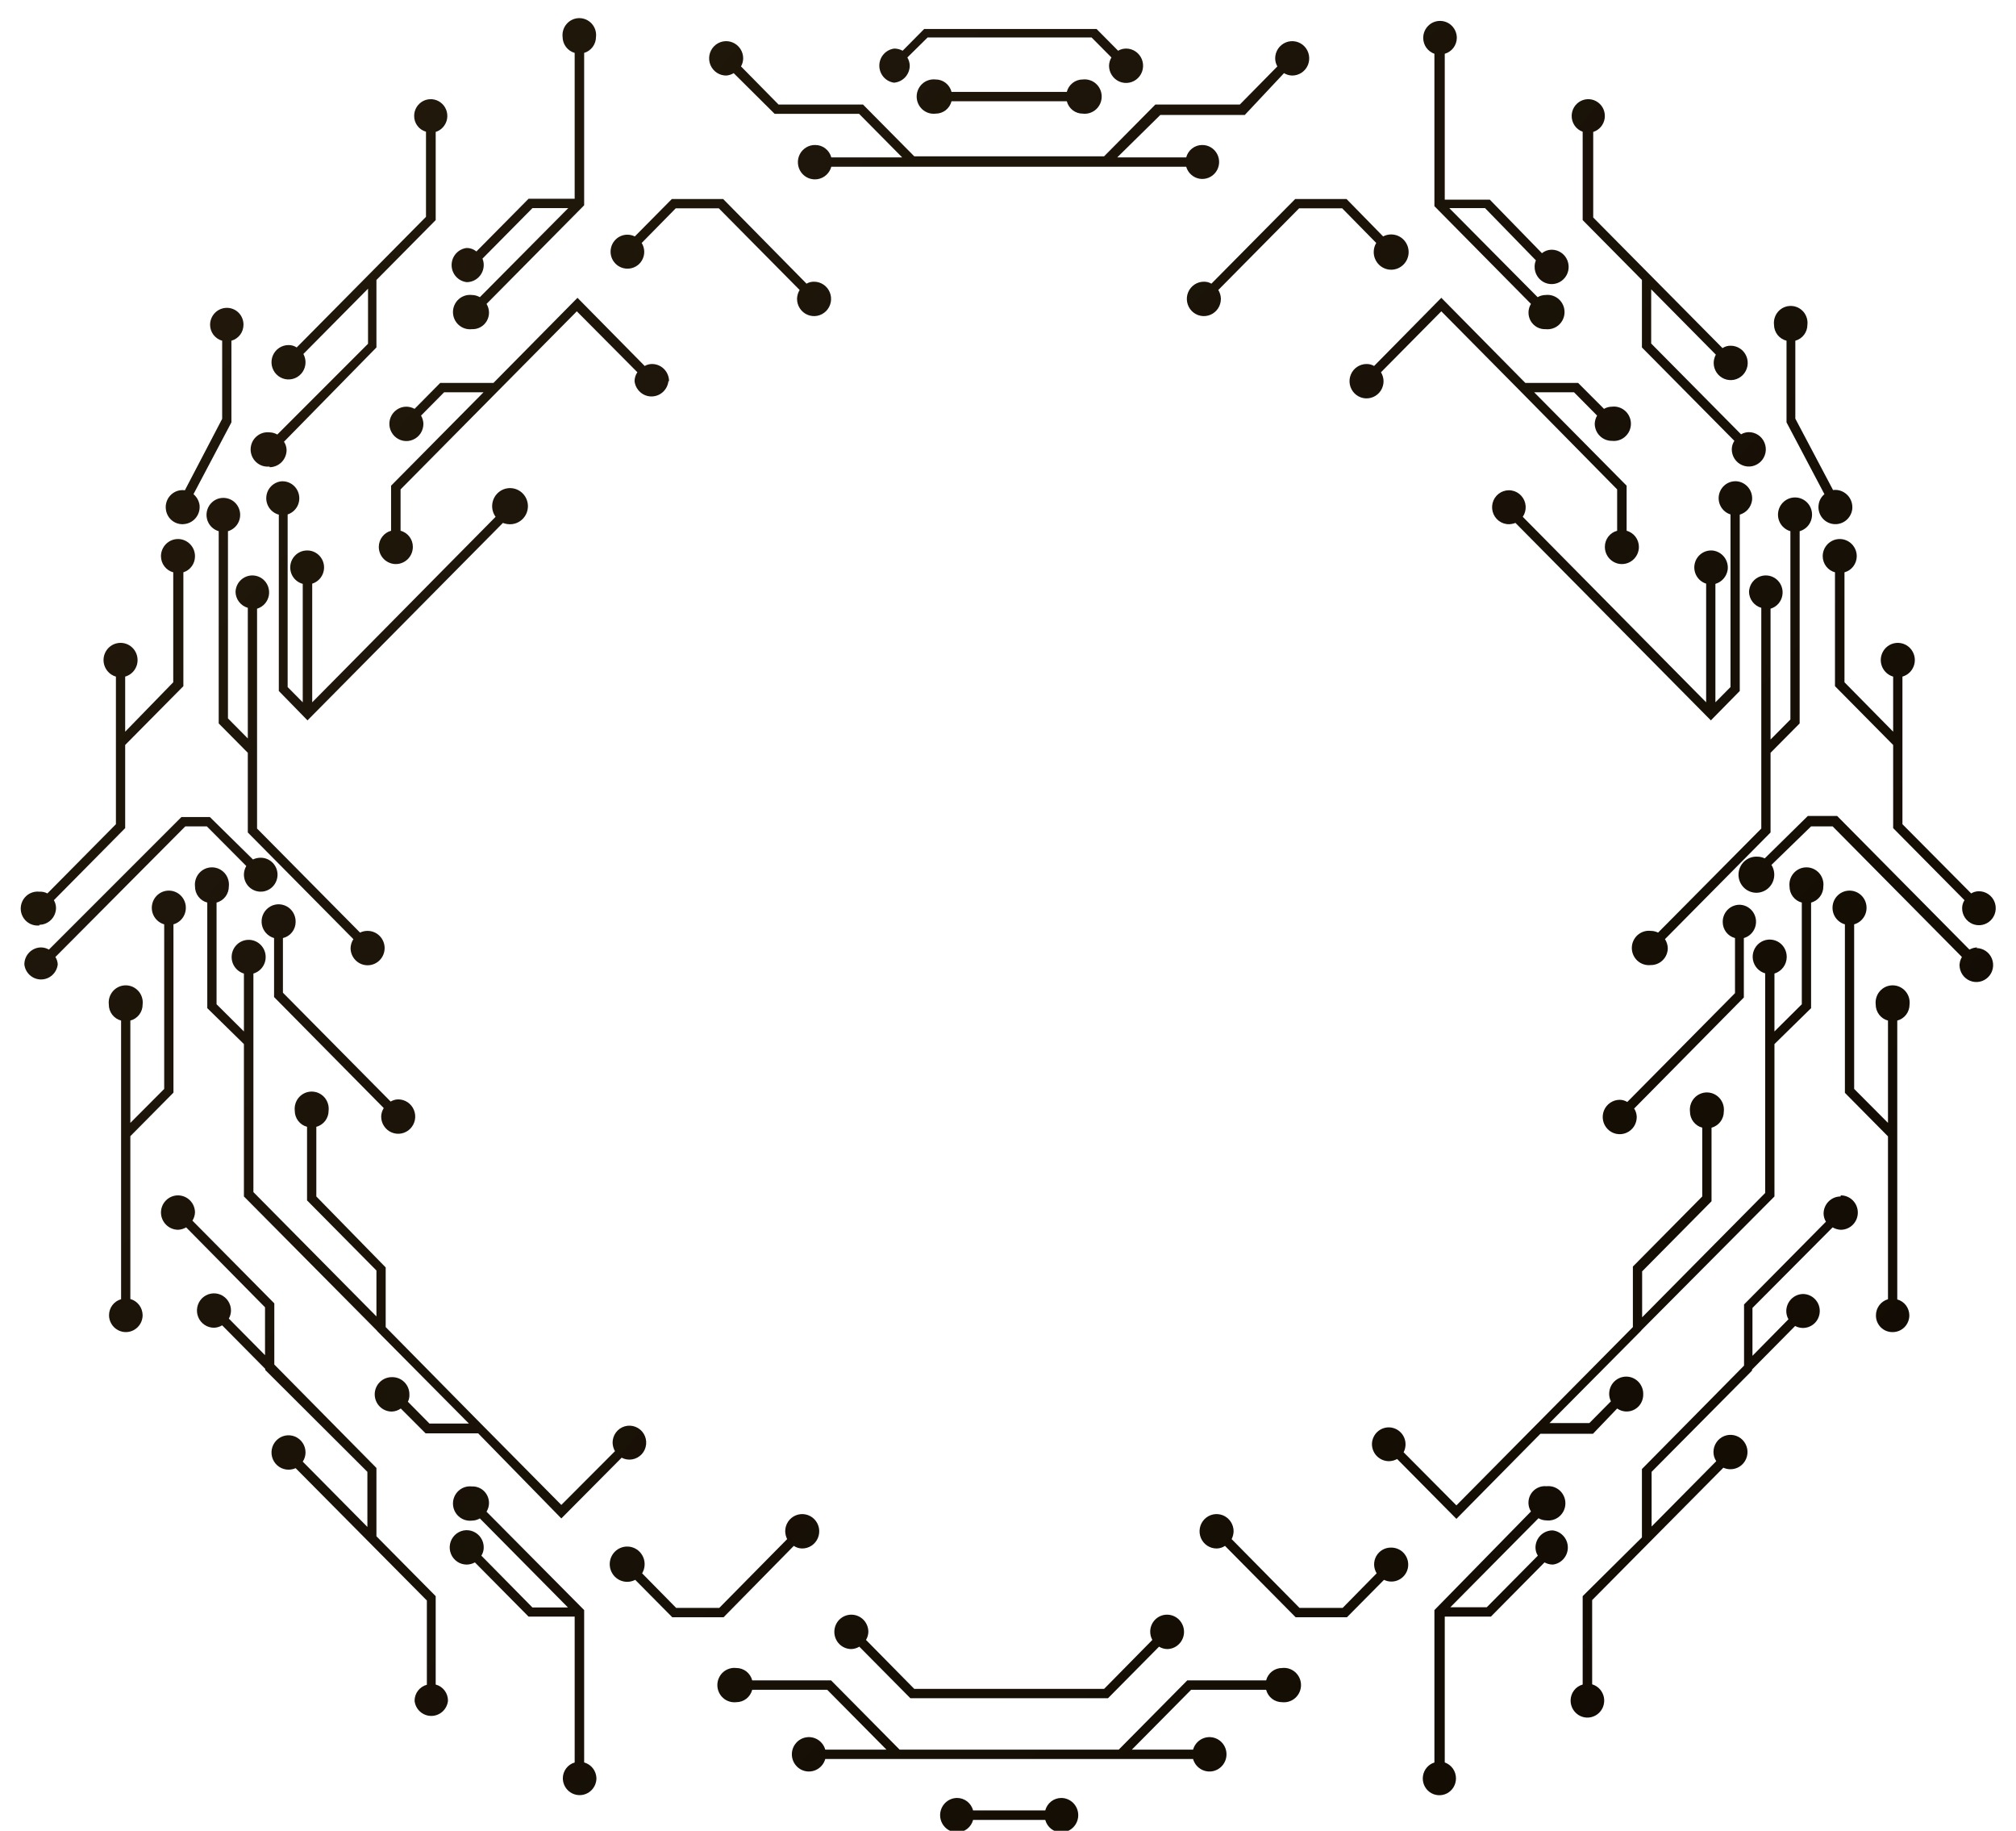 <svg width="76" height="69" viewBox="0 0 76 69" fill="none" xmlns="http://www.w3.org/2000/svg">
<g style="mix-blend-mode:screen">
<path d="M45.668 10.691C45.584 10.642 45.489 10.617 45.392 10.617C45.264 10.616 45.139 10.652 45.032 10.723C44.925 10.794 44.842 10.895 44.792 11.014C44.743 11.132 44.729 11.263 44.754 11.39C44.778 11.516 44.84 11.633 44.93 11.724C45.02 11.815 45.135 11.877 45.261 11.902C45.386 11.926 45.515 11.913 45.633 11.863C45.751 11.813 45.851 11.728 45.921 11.62C45.99 11.513 46.027 11.386 46.025 11.257C46.022 11.141 45.988 11.028 45.928 10.929L48.974 7.852H50.599L51.882 9.157C51.8 9.294 51.77 9.457 51.797 9.615C51.825 9.773 51.908 9.916 52.031 10.017C52.155 10.118 52.31 10.171 52.469 10.165C52.628 10.159 52.779 10.095 52.895 9.985C53.011 9.876 53.084 9.727 53.1 9.567C53.116 9.408 53.074 9.248 52.982 9.117C52.891 8.985 52.755 8.892 52.6 8.855C52.446 8.817 52.283 8.837 52.142 8.911L50.761 7.5H48.828L45.668 10.691Z" fill="url(#paint0_linear_807_2853)"/>
<path d="M60.769 16.615C60.859 16.625 60.95 16.616 61.036 16.588C61.122 16.561 61.201 16.515 61.268 16.454C61.336 16.393 61.39 16.319 61.427 16.236C61.464 16.152 61.483 16.062 61.483 15.971C61.483 15.88 61.464 15.789 61.427 15.706C61.39 15.623 61.336 15.548 61.268 15.487C61.201 15.427 61.122 15.381 61.036 15.353C60.95 15.325 60.859 15.316 60.769 15.327C60.663 15.328 60.56 15.356 60.468 15.409L59.493 14.432H57.503L54.335 11.224L51.801 13.793C51.717 13.744 51.621 13.719 51.525 13.719C51.397 13.717 51.273 13.754 51.166 13.824C51.059 13.894 50.976 13.995 50.926 14.113C50.876 14.231 50.862 14.362 50.886 14.488C50.91 14.614 50.971 14.731 51.06 14.822C51.149 14.914 51.264 14.976 51.388 15.002C51.513 15.027 51.642 15.015 51.76 14.966C51.878 14.918 51.979 14.835 52.05 14.728C52.12 14.621 52.158 14.495 52.158 14.367C52.156 14.248 52.122 14.132 52.061 14.03L54.335 11.733L57.357 14.785L60.964 18.445V20.003C60.831 20.038 60.713 20.117 60.629 20.227C60.545 20.337 60.5 20.472 60.501 20.611C60.501 20.782 60.568 20.947 60.689 21.069C60.809 21.19 60.972 21.259 61.142 21.259C61.313 21.259 61.476 21.19 61.596 21.069C61.717 20.947 61.784 20.782 61.784 20.611C61.783 20.472 61.738 20.338 61.654 20.228C61.571 20.118 61.453 20.039 61.321 20.003V18.305L57.836 14.785H59.339L60.208 15.663C60.154 15.755 60.124 15.86 60.119 15.967C60.119 16.052 60.136 16.137 60.169 16.217C60.201 16.296 60.249 16.368 60.31 16.428C60.37 16.488 60.442 16.536 60.521 16.568C60.599 16.6 60.684 16.616 60.769 16.615Z" fill="url(#paint1_linear_807_2853)"/>
<path d="M57.406 19.478C57.486 19.36 57.524 19.218 57.515 19.075C57.505 18.931 57.448 18.796 57.353 18.689C57.258 18.582 57.131 18.511 56.991 18.487C56.851 18.462 56.707 18.486 56.582 18.554C56.457 18.622 56.358 18.731 56.301 18.863C56.245 18.994 56.234 19.141 56.27 19.28C56.306 19.419 56.387 19.541 56.5 19.628C56.613 19.714 56.752 19.76 56.894 19.757C56.975 19.753 57.054 19.737 57.13 19.708L64.497 27.15L65.586 26.042V19.396C65.705 19.361 65.813 19.293 65.895 19.198C65.977 19.104 66.03 18.987 66.049 18.863C66.07 18.693 66.023 18.522 65.92 18.387C65.816 18.252 65.664 18.163 65.496 18.141C65.34 18.123 65.182 18.164 65.053 18.257C64.925 18.351 64.836 18.489 64.804 18.645C64.771 18.801 64.798 18.964 64.878 19.101C64.958 19.239 65.086 19.341 65.237 19.388V25.894L64.668 26.469V22.005C64.787 21.971 64.895 21.902 64.977 21.807C65.059 21.713 65.112 21.596 65.131 21.472C65.152 21.302 65.105 21.131 65.002 20.996C64.898 20.861 64.746 20.773 64.579 20.75C64.422 20.732 64.264 20.773 64.136 20.866C64.007 20.96 63.918 21.098 63.886 21.254C63.853 21.41 63.88 21.573 63.96 21.71C64.04 21.848 64.168 21.95 64.319 21.997V26.469L57.406 19.478Z" fill="url(#paint2_linear_807_2853)"/>
<path d="M67.349 12.841V15.918L68.778 18.625C68.656 18.725 68.578 18.869 68.559 19.027C68.547 19.111 68.552 19.196 68.574 19.277C68.595 19.359 68.632 19.435 68.682 19.502C68.733 19.569 68.796 19.626 68.868 19.668C68.941 19.71 69.02 19.738 69.103 19.749C69.271 19.773 69.441 19.728 69.577 19.625C69.712 19.522 69.802 19.369 69.826 19.199C69.847 19.029 69.801 18.857 69.698 18.72C69.594 18.584 69.442 18.494 69.274 18.469C69.217 18.461 69.16 18.461 69.103 18.469L67.681 15.778V12.841C67.812 12.805 67.927 12.727 68.009 12.619C68.091 12.511 68.136 12.378 68.136 12.242C68.147 12.152 68.138 12.062 68.111 11.976C68.084 11.89 68.039 11.81 67.98 11.743C67.92 11.676 67.847 11.622 67.766 11.585C67.684 11.549 67.596 11.53 67.507 11.53C67.418 11.53 67.329 11.549 67.248 11.585C67.166 11.622 67.094 11.676 67.034 11.743C66.975 11.81 66.93 11.89 66.903 11.976C66.876 12.062 66.867 12.152 66.877 12.242C66.879 12.38 66.926 12.514 67.011 12.623C67.097 12.731 67.215 12.808 67.349 12.841V12.841Z" fill="url(#paint3_linear_807_2853)"/>
<path d="M69.997 20.963C69.997 20.791 69.929 20.627 69.809 20.505C69.688 20.384 69.525 20.315 69.355 20.315C69.185 20.315 69.022 20.384 68.901 20.505C68.781 20.627 68.713 20.791 68.713 20.963C68.714 21.102 68.76 21.236 68.843 21.346C68.927 21.456 69.044 21.535 69.176 21.57V25.861L71.369 28.077V31.211L74.058 33.927C73.999 34.017 73.969 34.123 73.969 34.23C73.969 34.357 74.006 34.481 74.076 34.586C74.145 34.691 74.244 34.773 74.36 34.822C74.476 34.87 74.603 34.883 74.726 34.858C74.849 34.833 74.962 34.772 75.05 34.683C75.139 34.593 75.199 34.479 75.224 34.355C75.248 34.231 75.236 34.102 75.188 33.985C75.14 33.868 75.059 33.769 74.954 33.698C74.85 33.628 74.728 33.59 74.602 33.59C74.499 33.59 74.398 33.618 74.31 33.672L71.719 31.063V25.5C71.868 25.458 71.997 25.362 72.081 25.231C72.166 25.1 72.201 24.943 72.18 24.788C72.158 24.633 72.082 24.491 71.966 24.388C71.849 24.285 71.699 24.229 71.544 24.229C71.389 24.229 71.239 24.285 71.123 24.388C71.006 24.491 70.93 24.633 70.908 24.788C70.887 24.943 70.922 25.1 71.007 25.231C71.092 25.362 71.22 25.458 71.369 25.5V27.576L69.534 25.714V21.57C69.666 21.535 69.783 21.456 69.867 21.346C69.95 21.236 69.996 21.102 69.997 20.963V20.963Z" fill="url(#paint4_linear_807_2853)"/>
<path d="M65.935 22.301C65.937 22.439 65.983 22.573 66.067 22.682C66.15 22.791 66.266 22.871 66.398 22.908V31.227L62.507 35.149C62.421 35.106 62.327 35.084 62.231 35.084C62.141 35.073 62.05 35.082 61.964 35.11C61.878 35.138 61.799 35.184 61.731 35.244C61.664 35.305 61.61 35.38 61.573 35.463C61.536 35.546 61.517 35.636 61.517 35.728C61.517 35.819 61.536 35.909 61.573 35.992C61.61 36.076 61.664 36.15 61.731 36.211C61.799 36.272 61.878 36.318 61.964 36.345C62.05 36.373 62.141 36.382 62.231 36.372C62.315 36.373 62.398 36.357 62.476 36.325C62.554 36.294 62.624 36.247 62.684 36.187C62.744 36.128 62.791 36.057 62.824 35.979C62.856 35.9 62.873 35.816 62.873 35.732C62.868 35.612 62.832 35.496 62.767 35.395L66.747 31.375V28.372L67.844 27.265V20.02C67.993 19.977 68.122 19.882 68.207 19.751C68.291 19.62 68.326 19.462 68.305 19.307C68.284 19.152 68.208 19.01 68.091 18.907C67.974 18.805 67.824 18.748 67.669 18.748C67.514 18.748 67.365 18.805 67.248 18.907C67.131 19.01 67.055 19.152 67.034 19.307C67.012 19.462 67.047 19.62 67.132 19.751C67.217 19.882 67.346 19.977 67.495 20.02V27.117L66.747 27.872V22.941C66.861 22.907 66.962 22.842 67.041 22.754C67.119 22.665 67.172 22.556 67.192 22.439C67.213 22.321 67.201 22.201 67.157 22.09C67.114 21.979 67.04 21.883 66.945 21.812C66.851 21.741 66.738 21.699 66.621 21.689C66.503 21.679 66.385 21.703 66.28 21.757C66.175 21.811 66.088 21.894 66.026 21.995C65.966 22.097 65.934 22.215 65.935 22.334V22.301Z" fill="url(#paint5_linear_807_2853)"/>
<path d="M74.546 35.707C74.44 35.709 74.337 35.737 74.245 35.789L69.257 30.752H68.153L66.528 32.351C66.439 32.309 66.342 32.286 66.244 32.286C66.093 32.279 65.944 32.323 65.821 32.412C65.698 32.501 65.608 32.629 65.566 32.775C65.523 32.922 65.531 33.078 65.587 33.22C65.644 33.362 65.746 33.48 65.876 33.556C66.007 33.632 66.16 33.662 66.309 33.64C66.459 33.618 66.597 33.546 66.701 33.436C66.805 33.325 66.87 33.182 66.884 33.03C66.898 32.878 66.862 32.726 66.78 32.598L68.275 31.145H69.087L73.961 36.068C73.906 36.16 73.875 36.264 73.871 36.372C73.871 36.498 73.909 36.622 73.978 36.727C74.048 36.833 74.147 36.914 74.263 36.963C74.378 37.011 74.506 37.024 74.629 36.999C74.751 36.975 74.864 36.914 74.953 36.824C75.042 36.735 75.102 36.621 75.126 36.497C75.151 36.372 75.138 36.244 75.09 36.127C75.042 36.01 74.961 35.91 74.857 35.84C74.753 35.769 74.63 35.732 74.505 35.732L74.546 35.707Z" fill="url(#paint6_linear_807_2853)"/>
<path d="M52.443 58.327C52.33 58.325 52.218 58.353 52.12 58.409C52.021 58.466 51.94 58.548 51.884 58.647C51.828 58.746 51.8 58.859 51.802 58.973C51.805 59.088 51.838 59.199 51.898 59.296L50.615 60.6H48.99L46.431 58.007C46.477 57.915 46.502 57.815 46.505 57.712C46.505 57.584 46.467 57.458 46.396 57.351C46.325 57.244 46.224 57.161 46.107 57.112C45.989 57.064 45.859 57.051 45.735 57.077C45.61 57.103 45.496 57.165 45.406 57.257C45.317 57.348 45.256 57.465 45.233 57.591C45.209 57.717 45.223 57.848 45.272 57.966C45.322 58.084 45.406 58.185 45.512 58.255C45.619 58.325 45.744 58.362 45.871 58.36C45.981 58.358 46.088 58.324 46.18 58.262L48.844 60.953H50.777L52.175 59.542C52.26 59.584 52.354 59.607 52.449 59.607C52.544 59.608 52.638 59.587 52.724 59.546C52.81 59.505 52.886 59.445 52.946 59.37C53.006 59.296 53.049 59.208 53.071 59.115C53.093 59.021 53.093 58.924 53.073 58.83C53.052 58.736 53.011 58.648 52.952 58.572C52.894 58.497 52.819 58.435 52.733 58.393C52.648 58.351 52.554 58.328 52.459 58.327H52.443Z" fill="url(#paint7_linear_807_2853)"/>
<path d="M58.527 57.679C58.443 57.679 58.359 57.696 58.281 57.729C58.203 57.761 58.133 57.809 58.073 57.869C58.013 57.929 57.966 58.001 57.934 58.079C57.902 58.158 57.885 58.242 57.885 58.328C57.886 58.435 57.917 58.54 57.974 58.631L56.049 60.575H54.676L57.999 57.22C58.09 57.273 58.194 57.301 58.299 57.302C58.389 57.312 58.48 57.303 58.566 57.275C58.652 57.248 58.732 57.202 58.799 57.141C58.866 57.08 58.92 57.006 58.957 56.923C58.994 56.839 59.013 56.749 59.013 56.658C59.013 56.567 58.994 56.476 58.957 56.393C58.92 56.31 58.866 56.235 58.799 56.174C58.732 56.114 58.652 56.068 58.566 56.04C58.48 56.013 58.389 56.004 58.299 56.014C58.184 56.002 58.069 56.023 57.965 56.075C57.861 56.126 57.774 56.206 57.713 56.305C57.652 56.404 57.62 56.519 57.62 56.636C57.62 56.752 57.653 56.867 57.715 56.965L54.075 60.682V66.425C53.965 66.46 53.866 66.526 53.79 66.614C53.714 66.702 53.664 66.81 53.645 66.925C53.626 67.041 53.639 67.159 53.683 67.268C53.727 67.376 53.8 67.47 53.893 67.539C53.987 67.608 54.098 67.649 54.213 67.658C54.328 67.667 54.444 67.644 54.547 67.591C54.65 67.537 54.737 67.456 54.797 67.356C54.857 67.256 54.888 67.141 54.888 67.024C54.888 66.892 54.847 66.764 54.772 66.656C54.696 66.549 54.589 66.468 54.465 66.425V60.928H56.204L58.226 58.885C58.321 58.937 58.427 58.965 58.535 58.967C58.692 58.95 58.836 58.874 58.941 58.755C59.047 58.636 59.105 58.483 59.105 58.323C59.105 58.164 59.047 58.01 58.941 57.892C58.836 57.773 58.692 57.697 58.535 57.679H58.527Z" fill="url(#paint8_linear_807_2853)"/>
<path d="M71.524 42.673V38.464C71.657 38.429 71.775 38.351 71.859 38.241C71.942 38.131 71.987 37.996 71.987 37.857C71.997 37.766 71.988 37.674 71.961 37.587C71.933 37.5 71.888 37.42 71.828 37.352C71.767 37.284 71.694 37.23 71.611 37.192C71.529 37.155 71.439 37.136 71.349 37.136C71.259 37.136 71.169 37.155 71.087 37.192C71.004 37.23 70.931 37.284 70.871 37.352C70.81 37.42 70.765 37.5 70.738 37.587C70.71 37.674 70.701 37.766 70.711 37.857C70.711 37.996 70.756 38.131 70.84 38.241C70.924 38.351 71.041 38.429 71.174 38.464V42.32L69.899 41.04V34.837C70.048 34.795 70.177 34.699 70.262 34.568C70.347 34.437 70.381 34.28 70.36 34.125C70.339 33.97 70.263 33.828 70.146 33.725C70.029 33.622 69.879 33.566 69.725 33.566C69.57 33.566 69.42 33.622 69.303 33.725C69.186 33.828 69.11 33.97 69.089 34.125C69.068 34.28 69.103 34.437 69.187 34.568C69.272 34.699 69.401 34.795 69.55 34.837V41.188L71.174 42.829V48.966C71.044 49.003 70.928 49.083 70.846 49.193C70.764 49.302 70.72 49.436 70.72 49.573C70.719 49.656 70.734 49.739 70.765 49.816C70.796 49.893 70.842 49.963 70.9 50.022C70.959 50.081 71.028 50.128 71.104 50.159C71.181 50.19 71.263 50.206 71.345 50.205C71.428 50.206 71.51 50.19 71.587 50.159C71.664 50.128 71.734 50.081 71.793 50.023C71.852 49.964 71.898 49.894 71.93 49.817C71.962 49.74 71.979 49.657 71.979 49.573C71.978 49.437 71.933 49.304 71.851 49.196C71.769 49.088 71.654 49.01 71.524 48.974V42.673V42.673Z" fill="url(#paint9_linear_807_2853)"/>
<path d="M69.387 45.093C69.217 45.093 69.054 45.162 68.934 45.283C68.813 45.405 68.746 45.57 68.746 45.742C68.749 45.849 68.78 45.953 68.835 46.045L65.748 49.163V51.468L61.898 55.366V57.942L59.664 60.157V63.488C59.534 63.524 59.419 63.602 59.337 63.71C59.255 63.818 59.21 63.951 59.209 64.087C59.208 64.206 59.239 64.323 59.301 64.425C59.362 64.527 59.45 64.61 59.554 64.664C59.66 64.718 59.777 64.742 59.895 64.732C60.012 64.722 60.125 64.679 60.22 64.608C60.314 64.538 60.388 64.441 60.431 64.331C60.475 64.22 60.487 64.1 60.467 63.982C60.446 63.865 60.393 63.756 60.315 63.667C60.236 63.578 60.135 63.514 60.022 63.48V60.305L64.968 55.316C65.05 55.353 65.139 55.372 65.228 55.374C65.356 55.375 65.481 55.339 65.587 55.269C65.694 55.198 65.777 55.098 65.827 54.979C65.877 54.861 65.891 54.73 65.867 54.604C65.843 54.478 65.782 54.362 65.693 54.27C65.604 54.179 65.489 54.116 65.365 54.091C65.24 54.065 65.111 54.077 64.993 54.126C64.875 54.175 64.774 54.258 64.704 54.365C64.633 54.471 64.595 54.597 64.595 54.726C64.595 54.849 64.632 54.969 64.7 55.07L62.263 57.532V55.472L66.049 51.657V51.616L67.673 49.975C67.758 50.02 67.852 50.045 67.948 50.049C68.044 50.052 68.139 50.033 68.227 49.993C68.315 49.954 68.392 49.895 68.454 49.821C68.516 49.746 68.56 49.659 68.583 49.565C68.607 49.471 68.609 49.373 68.589 49.278C68.57 49.183 68.529 49.094 68.47 49.018C68.411 48.941 68.336 48.879 68.25 48.836C68.164 48.793 68.07 48.77 67.974 48.769C67.805 48.771 67.644 48.84 67.525 48.962C67.407 49.083 67.34 49.247 67.34 49.417C67.341 49.524 67.369 49.628 67.422 49.721L66.065 51.099V49.294L69.087 46.258C69.181 46.313 69.287 46.344 69.395 46.349C69.566 46.349 69.729 46.28 69.849 46.159C69.97 46.037 70.037 45.872 70.037 45.7C70.037 45.529 69.97 45.364 69.849 45.242C69.729 45.121 69.566 45.052 69.395 45.052L69.387 45.093Z" fill="url(#paint10_linear_807_2853)"/>
<path d="M67.357 36.068C67.358 35.947 67.326 35.828 67.264 35.724C67.203 35.62 67.113 35.536 67.006 35.481C66.899 35.426 66.779 35.403 66.66 35.413C66.54 35.423 66.426 35.468 66.33 35.54C66.234 35.613 66.16 35.711 66.117 35.824C66.073 35.937 66.062 36.06 66.084 36.179C66.107 36.298 66.162 36.409 66.243 36.498C66.324 36.587 66.429 36.651 66.544 36.684V44.962L61.906 49.647V47.916L64.522 45.274V42.501C64.655 42.466 64.772 42.387 64.856 42.277C64.94 42.167 64.985 42.032 64.985 41.894C64.995 41.803 64.986 41.711 64.959 41.624C64.931 41.537 64.886 41.457 64.826 41.389C64.765 41.321 64.692 41.266 64.609 41.229C64.527 41.192 64.437 41.172 64.347 41.172C64.257 41.172 64.167 41.192 64.085 41.229C64.002 41.266 63.929 41.321 63.868 41.389C63.808 41.457 63.763 41.537 63.736 41.624C63.708 41.711 63.699 41.803 63.709 41.894C63.709 42.032 63.754 42.167 63.838 42.277C63.922 42.387 64.039 42.466 64.172 42.501V45.093L61.557 47.735V50.016L57.926 53.684L57.877 53.733L54.904 56.736L52.914 54.734C52.959 54.648 52.983 54.553 52.986 54.456C52.99 54.359 52.971 54.263 52.932 54.175C52.893 54.086 52.834 54.008 52.761 53.946C52.687 53.883 52.601 53.839 52.508 53.815C52.415 53.791 52.318 53.789 52.224 53.809C52.13 53.829 52.042 53.87 51.966 53.929C51.89 53.988 51.828 54.064 51.786 54.151C51.743 54.238 51.72 54.333 51.72 54.43C51.722 54.601 51.79 54.764 51.91 54.883C52.031 55.003 52.193 55.07 52.361 55.07C52.469 55.068 52.575 55.04 52.67 54.988L54.904 57.244L58.072 54.036H60.054L60.964 53.085C61.059 53.151 61.17 53.19 61.285 53.197C61.401 53.204 61.516 53.178 61.617 53.123C61.719 53.068 61.804 52.985 61.862 52.884C61.92 52.783 61.949 52.668 61.947 52.551C61.95 52.453 61.931 52.355 61.891 52.266C61.851 52.176 61.792 52.096 61.717 52.033C61.642 51.97 61.554 51.925 61.46 51.901C61.365 51.878 61.267 51.876 61.171 51.897C61.076 51.917 60.987 51.959 60.91 52.02C60.833 52.08 60.771 52.158 60.728 52.246C60.686 52.335 60.664 52.432 60.663 52.53C60.663 52.628 60.686 52.725 60.728 52.814L59.916 53.634H58.413L61.849 50.172L61.898 50.115L66.894 45.093V39.35L68.275 37.996V34.017C68.408 33.982 68.525 33.904 68.609 33.794C68.693 33.684 68.738 33.549 68.737 33.41C68.748 33.319 68.739 33.227 68.711 33.14C68.684 33.053 68.639 32.973 68.579 32.905C68.518 32.837 68.445 32.783 68.362 32.745C68.28 32.708 68.19 32.689 68.1 32.689C68.01 32.689 67.92 32.708 67.838 32.745C67.755 32.783 67.681 32.837 67.621 32.905C67.561 32.973 67.516 33.053 67.488 33.14C67.461 33.227 67.452 33.319 67.462 33.41C67.462 33.549 67.507 33.684 67.591 33.794C67.674 33.904 67.792 33.982 67.925 34.017V37.849L66.894 38.874V36.692C67.027 36.651 67.143 36.569 67.227 36.457C67.31 36.345 67.356 36.209 67.357 36.068Z" fill="url(#paint11_linear_807_2853)"/>
<path d="M65.578 34.099C65.494 34.099 65.411 34.116 65.333 34.149C65.256 34.181 65.186 34.229 65.127 34.289C65.068 34.35 65.021 34.421 64.99 34.5C64.959 34.578 64.943 34.663 64.944 34.747C64.943 34.886 64.989 35.021 65.072 35.131C65.156 35.241 65.274 35.32 65.407 35.354V37.43L61.346 41.532C61.26 41.48 61.162 41.451 61.061 41.45C60.934 41.45 60.81 41.489 60.705 41.56C60.599 41.631 60.517 41.732 60.468 41.851C60.42 41.969 60.407 42.099 60.432 42.225C60.457 42.351 60.518 42.466 60.608 42.557C60.697 42.648 60.812 42.709 60.936 42.734C61.06 42.759 61.19 42.746 61.307 42.697C61.424 42.648 61.524 42.565 61.595 42.459C61.665 42.352 61.703 42.227 61.703 42.099C61.7 41.985 61.667 41.874 61.605 41.779L65.74 37.594V35.354C65.888 35.312 66.015 35.217 66.098 35.087C66.181 34.957 66.215 34.801 66.193 34.648C66.171 34.495 66.096 34.355 65.979 34.254C65.863 34.153 65.715 34.098 65.561 34.099H65.578Z" fill="url(#paint12_linear_807_2853)"/>
<path d="M59.664 4.964V8.295L61.898 10.552V13.095L65.383 16.615C65.321 16.707 65.288 16.816 65.285 16.927C65.284 17.055 65.32 17.181 65.389 17.289C65.459 17.397 65.559 17.481 65.676 17.531C65.793 17.582 65.922 17.596 66.047 17.572C66.172 17.547 66.287 17.486 66.378 17.396C66.468 17.306 66.53 17.19 66.556 17.064C66.581 16.938 66.569 16.808 66.52 16.689C66.472 16.57 66.39 16.468 66.284 16.396C66.179 16.325 66.054 16.287 65.927 16.287C65.824 16.289 65.724 16.317 65.635 16.369L62.247 12.947V10.904L64.684 13.366C64.633 13.462 64.605 13.569 64.603 13.678C64.603 13.806 64.641 13.932 64.712 14.039C64.782 14.145 64.883 14.228 65.001 14.277C65.119 14.326 65.248 14.338 65.373 14.313C65.498 14.287 65.612 14.224 65.701 14.133C65.791 14.041 65.851 13.925 65.875 13.799C65.899 13.673 65.885 13.542 65.835 13.424C65.785 13.306 65.702 13.205 65.595 13.135C65.489 13.065 65.364 13.028 65.237 13.03C65.13 13.029 65.025 13.06 64.936 13.12L60.062 8.197V4.972C60.172 4.938 60.271 4.873 60.347 4.785C60.422 4.697 60.473 4.589 60.492 4.474C60.511 4.359 60.498 4.241 60.455 4.133C60.412 4.025 60.34 3.931 60.247 3.862C60.154 3.792 60.044 3.75 59.929 3.74C59.814 3.73 59.699 3.752 59.596 3.804C59.492 3.857 59.405 3.937 59.344 4.036C59.283 4.135 59.251 4.249 59.25 4.365C59.248 4.496 59.287 4.625 59.361 4.732C59.435 4.84 59.541 4.921 59.664 4.964V4.964Z" fill="url(#paint13_linear_807_2853)"/>
<path d="M54.075 2.027V7.77L57.715 11.454C57.655 11.55 57.623 11.661 57.622 11.775C57.62 11.888 57.65 12 57.706 12.098C57.763 12.196 57.846 12.277 57.944 12.331C58.043 12.385 58.155 12.411 58.267 12.406C58.357 12.416 58.448 12.407 58.534 12.379C58.62 12.352 58.699 12.306 58.767 12.245C58.834 12.184 58.888 12.11 58.925 12.026C58.962 11.943 58.981 11.853 58.981 11.762C58.981 11.67 58.962 11.58 58.925 11.497C58.888 11.414 58.834 11.339 58.767 11.278C58.699 11.217 58.62 11.172 58.534 11.144C58.448 11.116 58.357 11.107 58.267 11.118C58.161 11.118 58.058 11.147 57.966 11.2L54.636 7.844H55.984L57.901 9.813C57.869 9.888 57.852 9.969 57.853 10.051C57.851 10.18 57.887 10.306 57.957 10.413C58.026 10.521 58.126 10.605 58.243 10.656C58.36 10.706 58.489 10.72 58.614 10.696C58.739 10.672 58.855 10.611 58.945 10.52C59.036 10.43 59.098 10.315 59.123 10.189C59.148 10.063 59.136 9.932 59.088 9.813C59.04 9.694 58.957 9.592 58.852 9.521C58.746 9.449 58.622 9.411 58.494 9.411C58.361 9.412 58.233 9.458 58.129 9.542L56.163 7.524H54.465V2.027C54.595 1.99 54.709 1.911 54.791 1.804C54.873 1.696 54.918 1.564 54.92 1.428C54.92 1.258 54.853 1.095 54.735 0.975C54.616 0.855 54.455 0.788 54.287 0.788C54.118 0.788 53.957 0.855 53.839 0.975C53.72 1.095 53.653 1.258 53.653 1.428C53.653 1.56 53.693 1.688 53.769 1.796C53.845 1.903 53.952 1.984 54.075 2.027V2.027Z" fill="url(#paint14_linear_807_2853)"/>
<path d="M23.646 10.125C23.759 10.128 23.871 10.099 23.969 10.043C24.068 9.987 24.149 9.905 24.205 9.805C24.261 9.706 24.289 9.593 24.287 9.479C24.284 9.365 24.251 9.254 24.191 9.157L25.474 7.852H27.099L30.145 10.929C30.084 11.028 30.051 11.141 30.047 11.257C30.046 11.386 30.082 11.513 30.152 11.62C30.222 11.728 30.322 11.813 30.44 11.863C30.557 11.913 30.687 11.926 30.812 11.902C30.937 11.877 31.052 11.815 31.143 11.724C31.233 11.633 31.294 11.516 31.319 11.39C31.343 11.263 31.33 11.132 31.28 11.014C31.231 10.895 31.147 10.794 31.04 10.723C30.934 10.652 30.808 10.616 30.681 10.617C30.584 10.617 30.489 10.642 30.405 10.691L27.261 7.5H25.328L23.931 8.911C23.845 8.868 23.751 8.846 23.656 8.845C23.561 8.844 23.467 8.865 23.381 8.906C23.295 8.947 23.219 9.007 23.159 9.082C23.099 9.157 23.056 9.244 23.035 9.338C23.013 9.431 23.012 9.529 23.032 9.623C23.053 9.717 23.094 9.805 23.153 9.88C23.212 9.956 23.286 10.017 23.372 10.059C23.457 10.102 23.551 10.124 23.646 10.125V10.125Z" fill="url(#paint15_linear_807_2853)"/>
<path d="M11.592 27.15L18.959 19.708C19.035 19.737 19.114 19.754 19.195 19.757C19.348 19.765 19.498 19.72 19.622 19.629C19.746 19.539 19.836 19.409 19.877 19.26C19.918 19.111 19.908 18.953 19.848 18.811C19.788 18.669 19.683 18.551 19.548 18.478C19.413 18.404 19.258 18.38 19.108 18.407C18.957 18.434 18.82 18.513 18.72 18.629C18.619 18.745 18.561 18.893 18.554 19.047C18.547 19.201 18.593 19.354 18.683 19.478L11.77 26.469V21.997C11.921 21.95 12.049 21.848 12.129 21.71C12.209 21.573 12.236 21.41 12.203 21.254C12.171 21.098 12.081 20.96 11.953 20.866C11.825 20.773 11.667 20.732 11.51 20.75C11.363 20.765 11.225 20.832 11.122 20.94C11.018 21.047 10.955 21.187 10.943 21.337C10.932 21.486 10.972 21.635 11.058 21.757C11.144 21.879 11.27 21.967 11.413 22.005V26.469L10.844 25.894V19.388C10.992 19.34 11.117 19.239 11.196 19.104C11.275 18.968 11.302 18.809 11.271 18.655C11.241 18.501 11.156 18.364 11.033 18.269C10.909 18.174 10.755 18.129 10.601 18.141C10.453 18.158 10.317 18.226 10.214 18.334C10.111 18.441 10.05 18.582 10.039 18.731C10.028 18.88 10.07 19.028 10.156 19.15C10.242 19.271 10.368 19.359 10.511 19.396V26.042L11.592 27.15Z" fill="url(#paint16_linear_807_2853)"/>
<path d="M6.97 19.749C7.137 19.727 7.289 19.638 7.393 19.503C7.496 19.368 7.543 19.197 7.522 19.027C7.496 18.87 7.416 18.727 7.294 18.625L8.724 15.918V12.841C8.854 12.805 8.969 12.727 9.052 12.619C9.134 12.511 9.178 12.378 9.179 12.242C9.18 12.158 9.165 12.075 9.134 11.998C9.103 11.92 9.057 11.849 8.999 11.79C8.941 11.73 8.871 11.683 8.795 11.651C8.718 11.618 8.636 11.602 8.554 11.602C8.386 11.602 8.224 11.669 8.106 11.789C7.987 11.909 7.92 12.072 7.92 12.242C7.921 12.378 7.965 12.511 8.047 12.619C8.13 12.727 8.245 12.805 8.375 12.841V15.786L6.97 18.477C6.913 18.469 6.856 18.469 6.799 18.477C6.715 18.488 6.635 18.516 6.562 18.559C6.489 18.602 6.426 18.659 6.375 18.727C6.324 18.795 6.288 18.873 6.267 18.955C6.246 19.038 6.242 19.123 6.255 19.208C6.266 19.291 6.293 19.371 6.335 19.444C6.377 19.516 6.433 19.58 6.5 19.63C6.566 19.68 6.642 19.717 6.723 19.737C6.803 19.758 6.887 19.762 6.97 19.749Z" fill="url(#paint17_linear_807_2853)"/>
<path d="M1.486 34.854C1.653 34.852 1.812 34.783 1.929 34.663C2.046 34.544 2.112 34.382 2.112 34.214C2.11 34.113 2.082 34.014 2.031 33.927L4.719 31.211V28.077L6.913 25.861V21.57C7.041 21.53 7.152 21.449 7.231 21.34C7.31 21.231 7.352 21.099 7.351 20.963C7.351 20.791 7.284 20.627 7.163 20.505C7.043 20.384 6.88 20.315 6.71 20.315C6.539 20.315 6.376 20.384 6.256 20.505C6.136 20.627 6.068 20.791 6.068 20.963C6.069 21.102 6.114 21.236 6.198 21.346C6.282 21.456 6.399 21.535 6.531 21.57V25.714L4.719 27.576V25.5C4.869 25.458 4.997 25.362 5.082 25.231C5.167 25.1 5.202 24.943 5.18 24.788C5.159 24.633 5.083 24.491 4.966 24.388C4.849 24.285 4.7 24.229 4.545 24.229C4.39 24.229 4.24 24.285 4.123 24.388C4.007 24.491 3.93 24.633 3.909 24.788C3.888 24.943 3.923 25.1 4.008 25.231C4.092 25.362 4.221 25.458 4.37 25.5V31.063L1.787 33.672C1.695 33.623 1.591 33.6 1.486 33.607C1.398 33.597 1.308 33.605 1.223 33.633C1.138 33.66 1.059 33.705 0.993 33.765C0.926 33.825 0.873 33.899 0.837 33.981C0.8 34.063 0.781 34.153 0.781 34.243C0.781 34.333 0.8 34.422 0.837 34.504C0.873 34.586 0.926 34.66 0.993 34.72C1.059 34.78 1.138 34.825 1.223 34.852C1.308 34.88 1.398 34.889 1.486 34.879V34.854Z" fill="url(#paint18_linear_807_2853)"/>
<path d="M8.879 22.301C8.88 22.439 8.927 22.573 9.01 22.682C9.094 22.791 9.21 22.871 9.342 22.908V27.831L8.594 27.076V20.02C8.741 19.978 8.867 19.883 8.951 19.754C9.034 19.625 9.069 19.47 9.048 19.317C9.027 19.165 8.953 19.025 8.838 18.923C8.723 18.822 8.576 18.765 8.424 18.765C8.27 18.763 8.122 18.818 8.006 18.919C7.89 19.02 7.814 19.16 7.792 19.313C7.77 19.467 7.804 19.623 7.887 19.753C7.97 19.882 8.098 19.977 8.245 20.02V27.265L9.342 28.372V31.375L13.322 35.395C13.257 35.496 13.22 35.612 13.216 35.732C13.216 35.904 13.284 36.069 13.404 36.19C13.524 36.312 13.688 36.38 13.858 36.38C14.028 36.38 14.191 36.312 14.312 36.19C14.432 36.069 14.5 35.904 14.5 35.732C14.5 35.646 14.483 35.561 14.45 35.482C14.417 35.403 14.369 35.331 14.309 35.271C14.248 35.21 14.177 35.163 14.098 35.131C14.019 35.099 13.935 35.083 13.85 35.084C13.754 35.084 13.659 35.106 13.574 35.149L9.691 31.227V22.941C9.804 22.907 9.906 22.842 9.984 22.754C10.063 22.665 10.115 22.556 10.136 22.439C10.156 22.321 10.144 22.201 10.101 22.09C10.057 21.979 9.984 21.883 9.889 21.812C9.794 21.741 9.682 21.699 9.564 21.689C9.447 21.679 9.329 21.703 9.224 21.757C9.119 21.811 9.031 21.894 8.97 21.995C8.909 22.097 8.877 22.215 8.879 22.334V22.301Z" fill="url(#paint19_linear_807_2853)"/>
<path d="M6.986 31.145H7.798L9.285 32.639C9.235 32.723 9.205 32.818 9.197 32.917C9.19 33.015 9.205 33.113 9.241 33.205C9.277 33.296 9.334 33.378 9.407 33.444C9.48 33.509 9.566 33.557 9.66 33.583C9.754 33.609 9.853 33.613 9.949 33.595C10.045 33.576 10.135 33.535 10.213 33.476C10.29 33.416 10.353 33.339 10.396 33.251C10.44 33.163 10.462 33.065 10.463 32.967C10.463 32.882 10.446 32.798 10.414 32.72C10.381 32.642 10.334 32.571 10.274 32.511C10.214 32.452 10.143 32.405 10.066 32.373C9.988 32.342 9.905 32.326 9.821 32.327C9.722 32.327 9.625 32.35 9.536 32.392L7.912 30.793H6.84L1.844 35.789C1.755 35.737 1.654 35.709 1.551 35.707C1.383 35.707 1.222 35.775 1.103 35.895C0.985 36.015 0.918 36.177 0.918 36.347C0.935 36.503 1.009 36.648 1.125 36.752C1.242 36.857 1.392 36.915 1.547 36.915C1.703 36.915 1.853 36.857 1.969 36.752C2.085 36.648 2.159 36.503 2.177 36.347C2.173 36.248 2.142 36.151 2.088 36.068L6.986 31.145Z" fill="url(#paint20_linear_807_2853)"/>
<path d="M29.925 58.262C30.017 58.324 30.124 58.358 30.234 58.36C30.361 58.362 30.486 58.325 30.593 58.255C30.699 58.185 30.783 58.084 30.833 57.966C30.883 57.848 30.896 57.717 30.873 57.591C30.849 57.465 30.788 57.348 30.699 57.257C30.61 57.165 30.495 57.103 30.37 57.077C30.246 57.051 30.116 57.064 29.999 57.112C29.881 57.161 29.78 57.244 29.709 57.351C29.638 57.458 29.601 57.584 29.601 57.712C29.604 57.815 29.628 57.915 29.674 58.007L27.115 60.6H25.49L24.207 59.296C24.289 59.158 24.319 58.995 24.292 58.837C24.264 58.679 24.181 58.536 24.058 58.435C23.934 58.334 23.779 58.282 23.62 58.288C23.461 58.294 23.309 58.357 23.194 58.467C23.078 58.577 23.005 58.725 22.989 58.885C22.973 59.045 23.015 59.205 23.107 59.336C23.198 59.467 23.334 59.56 23.488 59.598C23.643 59.636 23.806 59.616 23.947 59.542L25.344 60.953H27.277L29.925 58.262Z" fill="url(#paint21_linear_807_2853)"/>
<path d="M22.022 66.425V60.682L18.342 56.974C18.401 56.877 18.433 56.766 18.435 56.653C18.436 56.539 18.407 56.427 18.35 56.33C18.293 56.232 18.211 56.151 18.112 56.097C18.013 56.043 17.902 56.017 17.79 56.022C17.7 56.012 17.609 56.021 17.523 56.048C17.437 56.076 17.357 56.122 17.29 56.183C17.223 56.243 17.169 56.318 17.132 56.401C17.095 56.484 17.076 56.575 17.076 56.666C17.076 56.757 17.095 56.847 17.132 56.931C17.169 57.014 17.223 57.089 17.29 57.149C17.357 57.21 17.437 57.256 17.523 57.284C17.609 57.311 17.7 57.32 17.79 57.31C17.895 57.309 17.998 57.281 18.09 57.228L21.412 60.584H20.072L18.147 58.631C18.204 58.54 18.235 58.435 18.236 58.327C18.238 58.199 18.202 58.073 18.132 57.965C18.063 57.858 17.963 57.773 17.846 57.723C17.729 57.672 17.599 57.658 17.474 57.682C17.349 57.707 17.234 57.768 17.144 57.858C17.053 57.948 16.991 58.064 16.966 58.19C16.94 58.316 16.953 58.446 17.001 58.565C17.049 58.684 17.131 58.786 17.237 58.858C17.343 58.929 17.467 58.967 17.595 58.967C17.703 58.965 17.808 58.937 17.903 58.885L19.926 60.928H21.664V66.425C21.537 66.462 21.425 66.54 21.344 66.646C21.264 66.753 21.219 66.882 21.218 67.016C21.218 67.186 21.284 67.349 21.403 67.469C21.522 67.589 21.683 67.656 21.851 67.656C22.019 67.656 22.18 67.589 22.299 67.469C22.418 67.349 22.485 67.186 22.485 67.016C22.48 66.881 22.433 66.75 22.35 66.644C22.267 66.537 22.151 66.461 22.022 66.425V66.425Z" fill="url(#paint22_linear_807_2853)"/>
<path d="M4.914 48.958V42.821L6.539 41.18V34.837C6.688 34.795 6.817 34.699 6.902 34.568C6.986 34.437 7.021 34.28 7 34.125C6.979 33.97 6.903 33.828 6.786 33.725C6.669 33.622 6.519 33.566 6.364 33.566C6.209 33.566 6.06 33.622 5.943 33.725C5.826 33.828 5.75 33.97 5.729 34.125C5.707 34.28 5.742 34.437 5.827 34.568C5.912 34.699 6.041 34.795 6.19 34.837V41.04L4.914 42.32V38.464C5.047 38.429 5.165 38.351 5.249 38.241C5.333 38.131 5.378 37.996 5.377 37.857C5.388 37.766 5.379 37.674 5.351 37.587C5.324 37.5 5.279 37.42 5.218 37.352C5.158 37.284 5.084 37.23 5.002 37.192C4.919 37.155 4.83 37.136 4.74 37.136C4.649 37.136 4.56 37.155 4.478 37.192C4.395 37.23 4.321 37.284 4.261 37.352C4.201 37.42 4.156 37.5 4.128 37.587C4.101 37.674 4.092 37.766 4.102 37.857C4.101 37.996 4.146 38.131 4.23 38.241C4.314 38.351 4.432 38.429 4.565 38.464V48.966C4.435 49.002 4.32 49.08 4.238 49.188C4.156 49.296 4.111 49.428 4.11 49.565C4.11 49.735 4.177 49.897 4.296 50.017C4.415 50.137 4.576 50.205 4.744 50.205C4.912 50.205 5.073 50.137 5.192 50.017C5.311 49.897 5.377 49.735 5.377 49.565C5.375 49.427 5.329 49.293 5.246 49.184C5.162 49.074 5.046 48.995 4.914 48.958V48.958Z" fill="url(#paint23_linear_807_2853)"/>
<path d="M16.425 63.488V60.157L14.191 57.901V55.325L10.341 51.427V49.122L7.254 46.004C7.312 45.913 7.345 45.809 7.351 45.7C7.351 45.529 7.284 45.364 7.163 45.242C7.043 45.121 6.88 45.052 6.71 45.052C6.539 45.052 6.376 45.121 6.256 45.242C6.135 45.364 6.068 45.529 6.068 45.7C6.07 45.872 6.138 46.035 6.258 46.156C6.378 46.278 6.54 46.346 6.71 46.349C6.818 46.344 6.924 46.313 7.018 46.258L9.991 49.27V51.075L8.627 49.696C8.679 49.604 8.707 49.499 8.708 49.393C8.708 49.264 8.67 49.138 8.599 49.032C8.528 48.925 8.428 48.842 8.31 48.793C8.192 48.744 8.063 48.732 7.938 48.758C7.813 48.783 7.699 48.846 7.609 48.937C7.52 49.029 7.46 49.145 7.436 49.271C7.412 49.398 7.426 49.528 7.476 49.646C7.525 49.765 7.609 49.865 7.716 49.935C7.822 50.006 7.947 50.042 8.074 50.041C8.18 50.036 8.283 50.005 8.375 49.95L9.999 51.591V51.633L13.85 55.472V57.548L11.413 55.087C11.481 54.985 11.518 54.865 11.518 54.742C11.518 54.614 11.481 54.488 11.41 54.381C11.339 54.274 11.238 54.191 11.12 54.142C11.003 54.094 10.873 54.081 10.748 54.107C10.624 54.133 10.509 54.195 10.42 54.287C10.331 54.378 10.27 54.494 10.246 54.621C10.223 54.747 10.236 54.877 10.286 54.996C10.336 55.114 10.42 55.215 10.526 55.285C10.633 55.355 10.758 55.392 10.885 55.39C10.974 55.389 11.063 55.369 11.145 55.333L16.092 60.321V63.496C15.959 63.531 15.841 63.61 15.757 63.72C15.673 63.83 15.628 63.965 15.629 64.103C15.646 64.26 15.72 64.404 15.836 64.509C15.953 64.613 16.103 64.671 16.258 64.671C16.414 64.671 16.564 64.613 16.68 64.509C16.796 64.404 16.87 64.26 16.888 64.103C16.89 63.963 16.846 63.826 16.762 63.715C16.678 63.603 16.559 63.523 16.425 63.488V63.488Z" fill="url(#paint24_linear_807_2853)"/>
<path d="M14.768 51.903C14.598 51.903 14.434 51.971 14.314 52.093C14.194 52.215 14.126 52.38 14.126 52.551C14.126 52.723 14.194 52.888 14.314 53.01C14.434 53.131 14.598 53.2 14.768 53.2C14.89 53.197 15.009 53.157 15.109 53.085L16.043 54.02H18.025L21.161 57.228L23.435 54.939C23.558 55.004 23.699 55.026 23.835 55.002C23.972 54.978 24.097 54.909 24.192 54.807C24.286 54.704 24.345 54.573 24.358 54.434C24.372 54.294 24.339 54.154 24.267 54.035C24.194 53.916 24.084 53.824 23.954 53.774C23.825 53.724 23.683 53.718 23.55 53.757C23.417 53.796 23.3 53.879 23.218 53.991C23.135 54.104 23.092 54.241 23.094 54.381C23.099 54.491 23.129 54.597 23.183 54.693L21.161 56.719L18.188 53.716L18.139 53.667L14.54 50.016V47.768L11.925 45.093V42.468C12.058 42.433 12.175 42.355 12.259 42.245C12.343 42.135 12.388 41.999 12.388 41.861C12.398 41.77 12.389 41.678 12.361 41.591C12.334 41.504 12.289 41.424 12.229 41.356C12.168 41.288 12.095 41.234 12.012 41.196C11.93 41.159 11.84 41.14 11.75 41.14C11.66 41.14 11.57 41.159 11.488 41.196C11.405 41.234 11.332 41.288 11.271 41.356C11.211 41.424 11.166 41.504 11.139 41.591C11.111 41.678 11.102 41.77 11.112 41.861C11.112 41.999 11.157 42.135 11.241 42.245C11.325 42.355 11.442 42.433 11.575 42.468V45.241L14.191 47.883V49.614L9.553 44.929V36.692C9.701 36.648 9.829 36.552 9.913 36.421C9.997 36.29 10.031 36.133 10.009 35.978C9.988 35.824 9.911 35.682 9.795 35.58C9.678 35.477 9.529 35.421 9.374 35.421C9.219 35.421 9.07 35.477 8.953 35.58C8.837 35.682 8.76 35.824 8.739 35.978C8.717 36.133 8.751 36.29 8.835 36.421C8.919 36.552 9.047 36.648 9.195 36.692V38.874L8.164 37.849V34.017C8.297 33.982 8.415 33.904 8.498 33.794C8.582 33.684 8.627 33.549 8.627 33.41C8.637 33.319 8.628 33.227 8.6 33.14C8.573 33.053 8.528 32.973 8.468 32.905C8.407 32.837 8.334 32.783 8.251 32.745C8.169 32.708 8.079 32.689 7.989 32.689C7.899 32.689 7.809 32.708 7.727 32.745C7.644 32.783 7.571 32.837 7.51 32.905C7.45 32.973 7.405 33.053 7.378 33.14C7.35 33.227 7.341 33.319 7.351 33.41C7.351 33.549 7.396 33.684 7.48 33.794C7.563 33.904 7.681 33.982 7.814 34.017V37.996L9.195 39.35V45.093L14.191 50.131L14.24 50.188L17.676 53.651H16.189L15.377 52.83C15.418 52.749 15.437 52.659 15.434 52.568C15.436 52.479 15.42 52.391 15.388 52.309C15.355 52.227 15.306 52.152 15.243 52.09C15.181 52.028 15.107 51.979 15.025 51.947C14.943 51.915 14.855 51.9 14.768 51.903V51.903Z" fill="url(#paint25_linear_807_2853)"/>
<path d="M11.145 34.747C11.148 34.626 11.117 34.506 11.056 34.401C10.996 34.296 10.907 34.211 10.8 34.155C10.693 34.099 10.573 34.074 10.453 34.083C10.333 34.093 10.218 34.136 10.122 34.209C10.025 34.281 9.95 34.379 9.906 34.492C9.862 34.605 9.85 34.729 9.872 34.848C9.894 34.968 9.949 35.078 10.031 35.168C10.112 35.257 10.217 35.322 10.332 35.354V37.578L14.467 41.762C14.406 41.858 14.372 41.968 14.37 42.082C14.37 42.21 14.407 42.336 14.478 42.442C14.548 42.549 14.649 42.632 14.766 42.681C14.883 42.73 15.012 42.743 15.137 42.718C15.261 42.693 15.376 42.631 15.465 42.541C15.555 42.45 15.616 42.334 15.641 42.209C15.666 42.083 15.653 41.953 15.604 41.834C15.556 41.716 15.473 41.614 15.368 41.543C15.262 41.472 15.138 41.434 15.011 41.434C14.911 41.436 14.813 41.464 14.727 41.516L10.666 37.414V35.354C10.802 35.323 10.923 35.246 11.01 35.135C11.097 35.025 11.145 34.888 11.145 34.747V34.747Z" fill="url(#paint26_linear_807_2853)"/>
<path d="M10.162 17.608C10.332 17.608 10.495 17.539 10.616 17.418C10.736 17.296 10.804 17.131 10.804 16.959C10.801 16.848 10.768 16.74 10.706 16.648L14.191 13.095V10.552L16.425 8.295V4.972C16.535 4.938 16.634 4.873 16.709 4.785C16.785 4.697 16.836 4.589 16.855 4.474C16.874 4.359 16.861 4.241 16.818 4.133C16.775 4.025 16.703 3.931 16.61 3.862C16.517 3.792 16.407 3.75 16.292 3.74C16.177 3.73 16.062 3.752 15.958 3.804C15.855 3.857 15.768 3.937 15.707 4.036C15.646 4.135 15.613 4.249 15.613 4.365C15.611 4.501 15.654 4.633 15.735 4.741C15.816 4.85 15.93 4.928 16.059 4.964V8.172L11.185 13.095C11.096 13.036 10.992 13.005 10.885 13.005C10.758 13.003 10.633 13.04 10.526 13.11C10.42 13.18 10.336 13.281 10.286 13.399C10.236 13.518 10.223 13.648 10.246 13.774C10.27 13.901 10.331 14.017 10.42 14.108C10.509 14.2 10.624 14.262 10.748 14.288C10.873 14.314 11.003 14.301 11.12 14.253C11.238 14.204 11.339 14.121 11.41 14.014C11.481 13.907 11.518 13.782 11.518 13.653C11.517 13.544 11.489 13.437 11.437 13.341L13.874 10.88V12.956L10.454 16.377C10.365 16.325 10.265 16.297 10.162 16.295C10.072 16.285 9.981 16.294 9.895 16.321C9.809 16.349 9.73 16.395 9.662 16.456C9.595 16.516 9.541 16.591 9.504 16.674C9.467 16.758 9.448 16.848 9.448 16.939C9.448 17.03 9.467 17.12 9.504 17.204C9.541 17.287 9.595 17.362 9.662 17.422C9.73 17.483 9.809 17.529 9.895 17.557C9.981 17.584 10.072 17.593 10.162 17.583V17.608Z" fill="url(#paint27_linear_807_2853)"/>
<path d="M17.595 10.634C17.765 10.634 17.928 10.565 18.048 10.444C18.169 10.322 18.236 10.157 18.236 9.986C18.236 9.904 18.22 9.823 18.188 9.748L20.072 7.844H21.421L18.09 11.2C17.998 11.147 17.895 11.119 17.79 11.118C17.7 11.107 17.609 11.117 17.523 11.144C17.437 11.172 17.357 11.218 17.29 11.278C17.223 11.339 17.169 11.414 17.132 11.497C17.095 11.58 17.076 11.671 17.076 11.762C17.076 11.853 17.095 11.943 17.132 12.027C17.169 12.11 17.223 12.184 17.29 12.245C17.357 12.306 17.437 12.352 17.523 12.379C17.609 12.407 17.7 12.416 17.79 12.406C17.902 12.411 18.013 12.385 18.112 12.331C18.211 12.277 18.293 12.196 18.35 12.098C18.407 12 18.436 11.889 18.435 11.775C18.433 11.662 18.401 11.551 18.342 11.454L22.022 7.737V1.994C22.15 1.956 22.262 1.877 22.343 1.769C22.423 1.661 22.467 1.53 22.468 1.395C22.479 1.306 22.47 1.215 22.443 1.129C22.416 1.043 22.371 0.964 22.312 0.897C22.252 0.829 22.179 0.776 22.098 0.739C22.016 0.702 21.928 0.683 21.839 0.683C21.75 0.683 21.661 0.702 21.58 0.739C21.498 0.776 21.426 0.829 21.366 0.897C21.307 0.964 21.262 1.043 21.235 1.129C21.208 1.215 21.199 1.306 21.209 1.395C21.211 1.531 21.256 1.663 21.338 1.771C21.42 1.879 21.535 1.957 21.664 1.994V7.491H19.926L17.96 9.477C17.857 9.392 17.728 9.345 17.595 9.346C17.438 9.363 17.293 9.439 17.188 9.558C17.083 9.677 17.025 9.83 17.025 9.99C17.025 10.149 17.083 10.303 17.188 10.421C17.293 10.54 17.438 10.616 17.595 10.634V10.634Z" fill="url(#paint28_linear_807_2853)"/>
<path d="M32.094 60.855C31.924 60.855 31.761 60.923 31.64 61.044C31.52 61.166 31.453 61.331 31.453 61.503C31.453 61.675 31.52 61.839 31.64 61.961C31.761 62.083 31.924 62.151 32.094 62.151C32.2 62.147 32.304 62.116 32.395 62.061L34.32 64.005H41.769L43.694 62.061C43.785 62.116 43.888 62.147 43.995 62.151C44.079 62.151 44.162 62.134 44.24 62.102C44.318 62.069 44.389 62.021 44.448 61.961C44.508 61.901 44.555 61.829 44.587 61.751C44.62 61.672 44.636 61.588 44.636 61.503C44.636 61.417 44.62 61.333 44.587 61.255C44.555 61.176 44.508 61.105 44.448 61.044C44.389 60.984 44.318 60.936 44.24 60.904C44.162 60.871 44.079 60.855 43.995 60.855C43.911 60.855 43.828 60.871 43.75 60.904C43.673 60.937 43.603 60.984 43.544 61.045C43.485 61.105 43.438 61.177 43.407 61.255C43.376 61.334 43.36 61.418 43.361 61.503C43.362 61.609 43.39 61.714 43.442 61.806L41.623 63.652H34.466L32.647 61.806C32.702 61.715 32.733 61.61 32.736 61.503C32.736 61.331 32.668 61.166 32.548 61.044C32.428 60.923 32.264 60.855 32.094 60.855V60.855Z" fill="url(#paint29_linear_807_2853)"/>
<path d="M48.332 62.865C48.195 62.864 48.061 62.91 47.952 62.994C47.843 63.079 47.766 63.198 47.731 63.332H44.758L42.175 65.941H33.914L31.331 63.332H28.358C28.323 63.198 28.245 63.079 28.137 62.994C28.028 62.91 27.894 62.864 27.756 62.865C27.667 62.854 27.576 62.863 27.49 62.891C27.404 62.919 27.324 62.965 27.257 63.025C27.189 63.086 27.136 63.161 27.099 63.244C27.062 63.327 27.043 63.417 27.043 63.509C27.043 63.6 27.062 63.69 27.099 63.773C27.136 63.857 27.189 63.931 27.257 63.992C27.324 64.053 27.404 64.099 27.49 64.126C27.576 64.154 27.667 64.163 27.756 64.153C27.894 64.153 28.028 64.108 28.137 64.023C28.245 63.938 28.323 63.819 28.358 63.685H31.184L33.418 65.941H31.111C31.069 65.791 30.974 65.661 30.845 65.575C30.715 65.49 30.559 65.454 30.406 65.476C30.252 65.497 30.112 65.574 30.01 65.692C29.908 65.81 29.852 65.961 29.852 66.118C29.852 66.274 29.908 66.425 30.01 66.543C30.112 66.662 30.252 66.738 30.406 66.76C30.559 66.781 30.715 66.746 30.845 66.66C30.974 66.575 31.069 66.445 31.111 66.294H44.977C45.02 66.445 45.114 66.575 45.244 66.66C45.374 66.746 45.53 66.781 45.683 66.76C45.837 66.738 45.977 66.662 46.079 66.543C46.181 66.425 46.237 66.274 46.237 66.118C46.237 65.961 46.181 65.81 46.079 65.692C45.977 65.574 45.837 65.497 45.683 65.476C45.53 65.454 45.374 65.49 45.244 65.575C45.114 65.661 45.02 65.791 44.977 65.941H42.67L44.904 63.685H47.731C47.766 63.819 47.843 63.938 47.952 64.023C48.061 64.108 48.195 64.153 48.332 64.153C48.422 64.163 48.513 64.154 48.599 64.126C48.685 64.099 48.764 64.053 48.832 63.992C48.899 63.931 48.953 63.857 48.99 63.773C49.027 63.69 49.046 63.6 49.046 63.509C49.046 63.417 49.027 63.327 48.99 63.244C48.953 63.161 48.899 63.086 48.832 63.025C48.764 62.965 48.685 62.919 48.599 62.891C48.513 62.863 48.422 62.854 48.332 62.865V62.865Z" fill="url(#paint30_linear_807_2853)"/>
<path d="M40.006 67.763C39.869 67.763 39.736 67.81 39.627 67.894C39.519 67.979 39.441 68.097 39.405 68.231H36.684C36.648 68.097 36.57 67.979 36.462 67.894C36.353 67.81 36.22 67.763 36.083 67.763C35.913 67.763 35.749 67.831 35.629 67.953C35.509 68.074 35.441 68.239 35.441 68.411C35.441 68.583 35.509 68.748 35.629 68.869C35.749 68.991 35.913 69.059 36.083 69.059C36.22 69.058 36.353 69.012 36.462 68.928C36.57 68.843 36.648 68.725 36.684 68.591H39.405C39.441 68.725 39.519 68.843 39.627 68.928C39.736 69.012 39.869 69.058 40.006 69.059C40.176 69.059 40.34 68.991 40.46 68.869C40.58 68.748 40.648 68.583 40.648 68.411C40.648 68.239 40.58 68.074 40.46 67.953C40.34 67.831 40.176 67.763 40.006 67.763Z" fill="url(#paint31_linear_807_2853)"/>
<path d="M40.217 3.463H35.871C35.837 3.328 35.759 3.209 35.651 3.125C35.542 3.04 35.408 2.994 35.27 2.995C35.181 2.985 35.09 2.994 35.004 3.022C34.917 3.049 34.838 3.095 34.771 3.156C34.703 3.217 34.65 3.291 34.613 3.374C34.576 3.458 34.557 3.548 34.557 3.639C34.557 3.73 34.576 3.821 34.613 3.904C34.65 3.987 34.703 4.062 34.771 4.123C34.838 4.183 34.917 4.229 35.004 4.257C35.09 4.285 35.181 4.294 35.27 4.283C35.408 4.284 35.542 4.238 35.651 4.154C35.759 4.069 35.837 3.95 35.871 3.816H40.217C40.252 3.95 40.33 4.069 40.438 4.154C40.547 4.238 40.681 4.284 40.819 4.283C40.908 4.294 40.999 4.285 41.085 4.257C41.171 4.229 41.251 4.183 41.318 4.123C41.386 4.062 41.439 3.987 41.476 3.904C41.513 3.821 41.532 3.73 41.532 3.639C41.532 3.548 41.513 3.458 41.476 3.374C41.439 3.291 41.386 3.217 41.318 3.156C41.251 3.095 41.171 3.049 41.085 3.022C40.999 2.994 40.908 2.985 40.819 2.995C40.681 2.994 40.547 3.04 40.438 3.125C40.33 3.209 40.252 3.328 40.217 3.463V3.463Z" fill="url(#paint32_linear_807_2853)"/>
<path d="M27.383 2.847C27.48 2.839 27.575 2.808 27.659 2.757L29.203 4.291H32.387L34.011 5.932H31.339C31.303 5.799 31.225 5.68 31.116 5.596C31.008 5.511 30.875 5.465 30.738 5.465C30.617 5.461 30.499 5.492 30.395 5.554C30.291 5.616 30.207 5.705 30.151 5.813C30.096 5.921 30.071 6.042 30.081 6.163C30.09 6.285 30.133 6.401 30.204 6.498C30.276 6.596 30.373 6.671 30.485 6.716C30.597 6.76 30.719 6.772 30.837 6.75C30.956 6.728 31.066 6.672 31.154 6.59C31.243 6.508 31.307 6.402 31.339 6.285H44.718C44.751 6.399 44.815 6.502 44.903 6.581C44.991 6.661 45.099 6.714 45.215 6.735C45.331 6.756 45.45 6.743 45.56 6.699C45.669 6.655 45.765 6.581 45.835 6.485C45.905 6.39 45.947 6.276 45.957 6.157C45.967 6.039 45.943 5.92 45.89 5.814C45.836 5.708 45.754 5.619 45.653 5.557C45.553 5.495 45.437 5.463 45.319 5.465C45.182 5.465 45.048 5.511 44.94 5.596C44.831 5.68 44.753 5.799 44.718 5.932H42.118L43.743 4.332H46.927L48.405 2.757C48.497 2.812 48.6 2.843 48.706 2.847C48.833 2.849 48.958 2.812 49.065 2.742C49.171 2.672 49.255 2.571 49.305 2.453C49.354 2.335 49.368 2.204 49.344 2.078C49.321 1.952 49.26 1.835 49.171 1.744C49.081 1.652 48.967 1.59 48.842 1.564C48.718 1.539 48.588 1.551 48.47 1.6C48.353 1.649 48.252 1.732 48.181 1.838C48.11 1.945 48.072 2.071 48.072 2.199C48.073 2.306 48.101 2.41 48.154 2.503L46.74 3.939H43.556L41.623 5.891H34.466L32.533 3.939H29.349L27.935 2.503C27.988 2.41 28.015 2.306 28.017 2.199C28.017 2.071 27.979 1.945 27.908 1.838C27.837 1.732 27.736 1.649 27.618 1.6C27.501 1.551 27.371 1.539 27.247 1.564C27.122 1.59 27.008 1.652 26.918 1.744C26.829 1.835 26.768 1.952 26.744 2.078C26.721 2.204 26.734 2.335 26.784 2.453C26.834 2.571 26.918 2.672 27.024 2.742C27.131 2.812 27.256 2.849 27.383 2.847V2.847Z" fill="url(#paint33_linear_807_2853)"/>
<path d="M33.654 3.118C33.824 3.118 33.987 3.05 34.108 2.928C34.228 2.807 34.296 2.642 34.296 2.47C34.292 2.363 34.261 2.258 34.206 2.166L34.97 1.412H41.151L41.899 2.166C41.844 2.258 41.813 2.363 41.809 2.47C41.808 2.599 41.844 2.725 41.914 2.832C41.983 2.94 42.083 3.024 42.2 3.075C42.317 3.125 42.446 3.139 42.571 3.115C42.696 3.091 42.812 3.03 42.902 2.939C42.993 2.849 43.054 2.734 43.08 2.608C43.105 2.482 43.093 2.351 43.045 2.232C42.996 2.113 42.914 2.012 42.809 1.94C42.703 1.868 42.578 1.83 42.451 1.83C42.346 1.831 42.242 1.859 42.151 1.912L41.338 1.092H34.84L34.028 1.912C33.933 1.86 33.827 1.832 33.719 1.83C33.562 1.848 33.417 1.924 33.312 2.042C33.207 2.161 33.149 2.315 33.149 2.474C33.149 2.633 33.207 2.787 33.312 2.906C33.417 3.025 33.562 3.1 33.719 3.118H33.654Z" fill="url(#paint34_linear_807_2853)"/>
<path d="M25.222 14.367C25.222 14.195 25.154 14.03 25.034 13.909C24.914 13.787 24.751 13.719 24.58 13.719C24.484 13.719 24.388 13.744 24.304 13.793L21.77 11.224L18.602 14.432H16.595L15.629 15.409C15.534 15.357 15.428 15.329 15.32 15.327C15.193 15.327 15.068 15.365 14.963 15.437C14.857 15.508 14.775 15.61 14.726 15.729C14.678 15.848 14.666 15.979 14.691 16.104C14.717 16.23 14.779 16.346 14.869 16.436C14.96 16.526 15.075 16.588 15.2 16.612C15.325 16.636 15.454 16.622 15.571 16.571C15.688 16.521 15.788 16.437 15.858 16.329C15.927 16.221 15.963 16.095 15.962 15.967C15.957 15.86 15.926 15.755 15.873 15.663L16.742 14.785H18.228L14.743 18.305V20.003C14.611 20.039 14.494 20.118 14.41 20.228C14.327 20.338 14.281 20.472 14.28 20.611C14.28 20.696 14.297 20.78 14.329 20.859C14.361 20.937 14.409 21.009 14.468 21.069C14.528 21.129 14.599 21.177 14.677 21.209C14.754 21.242 14.838 21.259 14.922 21.259C15.006 21.259 15.09 21.242 15.168 21.209C15.245 21.177 15.316 21.129 15.376 21.069C15.435 21.009 15.483 20.937 15.515 20.859C15.547 20.78 15.564 20.696 15.564 20.611C15.565 20.472 15.519 20.337 15.435 20.227C15.352 20.117 15.234 20.038 15.101 20.003V18.445L18.724 14.785L21.745 11.733L24.028 14.03C23.959 14.129 23.922 14.246 23.922 14.367C23.94 14.525 24.015 14.671 24.133 14.777C24.25 14.883 24.402 14.942 24.56 14.942C24.718 14.942 24.87 14.883 24.988 14.777C25.105 14.671 25.18 14.525 25.198 14.367H25.222Z" fill="url(#paint35_linear_807_2853)"/>
</g>
<defs>
<linearGradient id="paint0_linear_807_2853" x1="24.808" y1="-11.609" x2="83.269" y2="40.64" gradientUnits="userSpaceOnUse">
<stop stop-color="#21180B"/>
<stop offset="0.02" stop-color="#21180B"/>
<stop offset="1" stop-color="#120C04"/>
</linearGradient>
<linearGradient id="paint1_linear_807_2853" x1="25.693" y1="-12.602" x2="84.155" y2="39.647" gradientUnits="userSpaceOnUse">
<stop stop-color="#21180B"/>
<stop offset="0.02" stop-color="#21180B"/>
<stop offset="1" stop-color="#120C04"/>
</linearGradient>
<linearGradient id="paint2_linear_807_2853" x1="26.018" y1="-12.971" x2="84.48" y2="39.278" gradientUnits="userSpaceOnUse">
<stop stop-color="#21180B"/>
<stop offset="0.02" stop-color="#21180B"/>
<stop offset="1" stop-color="#120C04"/>
</linearGradient>
<linearGradient id="paint3_linear_807_2853" x1="30.924" y1="-18.452" x2="89.386" y2="33.797" gradientUnits="userSpaceOnUse">
<stop stop-color="#21180B"/>
<stop offset="0.02" stop-color="#21180B"/>
<stop offset="1" stop-color="#120C04"/>
</linearGradient>
<linearGradient id="paint4_linear_807_2853" x1="26.684" y1="-13.71" x2="85.146" y2="38.539" gradientUnits="userSpaceOnUse">
<stop stop-color="#21180B"/>
<stop offset="0.02" stop-color="#21180B"/>
<stop offset="1" stop-color="#120C04"/>
</linearGradient>
<linearGradient id="paint5_linear_807_2853" x1="23.541" y1="-10.19" x2="82.002" y2="42.059" gradientUnits="userSpaceOnUse">
<stop stop-color="#21180B"/>
<stop offset="0.02" stop-color="#21180B"/>
<stop offset="1" stop-color="#120C04"/>
</linearGradient>
<linearGradient id="paint6_linear_807_2853" x1="22.509" y1="-9.033" x2="80.97" y2="43.216" gradientUnits="userSpaceOnUse">
<stop stop-color="#21180B"/>
<stop offset="0.02" stop-color="#21180B"/>
<stop offset="1" stop-color="#120C04"/>
</linearGradient>
<linearGradient id="paint7_linear_807_2853" x1="1.283" y1="14.703" x2="59.753" y2="66.952" gradientUnits="userSpaceOnUse">
<stop stop-color="#21180B"/>
<stop offset="0.02" stop-color="#21180B"/>
<stop offset="1" stop-color="#120C04"/>
</linearGradient>
<linearGradient id="paint8_linear_807_2853" x1="2.77" y1="13.046" x2="61.231" y2="65.295" gradientUnits="userSpaceOnUse">
<stop stop-color="#21180B"/>
<stop offset="0.02" stop-color="#21180B"/>
<stop offset="1" stop-color="#120C04"/>
</linearGradient>
<linearGradient id="paint9_linear_807_2853" x1="18.992" y1="-5.111" x2="77.461" y2="47.138" gradientUnits="userSpaceOnUse">
<stop stop-color="#21180B"/>
<stop offset="0.02" stop-color="#21180B"/>
<stop offset="1" stop-color="#120C04"/>
</linearGradient>
<linearGradient id="paint10_linear_807_2853" x1="9.934" y1="5.03" x2="68.396" y2="57.279" gradientUnits="userSpaceOnUse">
<stop stop-color="#21180B"/>
<stop offset="0.02" stop-color="#21180B"/>
<stop offset="1" stop-color="#120C04"/>
</linearGradient>
<linearGradient id="paint11_linear_807_2853" x1="13.362" y1="1.19" x2="71.824" y2="53.439" gradientUnits="userSpaceOnUse">
<stop stop-color="#21180B"/>
<stop offset="0.02" stop-color="#21180B"/>
<stop offset="1" stop-color="#120C04"/>
</linearGradient>
<linearGradient id="paint12_linear_807_2853" x1="17.473" y1="-3.396" x2="75.934" y2="48.852" gradientUnits="userSpaceOnUse">
<stop stop-color="#21180B"/>
<stop offset="0.02" stop-color="#21180B"/>
<stop offset="1" stop-color="#120C04"/>
</linearGradient>
<linearGradient id="paint13_linear_807_2853" x1="30.933" y1="-18.46" x2="89.394" y2="33.789" gradientUnits="userSpaceOnUse">
<stop stop-color="#21180B"/>
<stop offset="0.02" stop-color="#21180B"/>
<stop offset="1" stop-color="#120C04"/>
</linearGradient>
<linearGradient id="paint14_linear_807_2853" x1="29.958" y1="-17.377" x2="88.419" y2="34.871" gradientUnits="userSpaceOnUse">
<stop stop-color="#21180B"/>
<stop offset="0.02" stop-color="#21180B"/>
<stop offset="1" stop-color="#120C04"/>
</linearGradient>
<linearGradient id="paint15_linear_807_2853" x1="15.044" y1="-0.689" x2="73.505" y2="51.56" gradientUnits="userSpaceOnUse">
<stop stop-color="#21180B"/>
<stop offset="0.02" stop-color="#21180B"/>
<stop offset="1" stop-color="#120C04"/>
</linearGradient>
<linearGradient id="paint16_linear_807_2853" x1="3.688" y1="12.02" x2="62.149" y2="64.269" gradientUnits="userSpaceOnUse">
<stop stop-color="#21180B"/>
<stop offset="0.02" stop-color="#21180B"/>
<stop offset="1" stop-color="#120C04"/>
</linearGradient>
<linearGradient id="paint17_linear_807_2853" x1="3.696" y1="12.012" x2="62.157" y2="64.261" gradientUnits="userSpaceOnUse">
<stop stop-color="#21180B"/>
<stop offset="0.02" stop-color="#21180B"/>
<stop offset="1" stop-color="#120C04"/>
</linearGradient>
<linearGradient id="paint18_linear_807_2853" x1="-3.785" y1="20.381" x2="54.676" y2="72.629" gradientUnits="userSpaceOnUse">
<stop stop-color="#21180B"/>
<stop offset="0.02" stop-color="#21180B"/>
<stop offset="1" stop-color="#120C04"/>
</linearGradient>
<linearGradient id="paint19_linear_807_2853" x1="-0.626" y1="16.845" x2="57.836" y2="69.093" gradientUnits="userSpaceOnUse">
<stop stop-color="#21180B"/>
<stop offset="0.02" stop-color="#21180B"/>
<stop offset="1" stop-color="#120C04"/>
</linearGradient>
<linearGradient id="paint20_linear_807_2853" x1="-6.555" y1="23.474" x2="51.914" y2="75.723" gradientUnits="userSpaceOnUse">
<stop stop-color="#21180B"/>
<stop offset="0.02" stop-color="#21180B"/>
<stop offset="1" stop-color="#120C04"/>
</linearGradient>
<linearGradient id="paint21_linear_807_2853" x1="-8.684" y1="25.861" x2="49.778" y2="78.11" gradientUnits="userSpaceOnUse">
<stop stop-color="#21180B"/>
<stop offset="0.02" stop-color="#21180B"/>
<stop offset="1" stop-color="#120C04"/>
</linearGradient>
<linearGradient id="paint22_linear_807_2853" x1="-13.598" y1="31.367" x2="44.863" y2="83.616" gradientUnits="userSpaceOnUse">
<stop stop-color="#21180B"/>
<stop offset="0.02" stop-color="#21180B"/>
<stop offset="1" stop-color="#120C04"/>
</linearGradient>
<linearGradient id="paint23_linear_807_2853" x1="-10.186" y1="27.544" x2="48.275" y2="79.792" gradientUnits="userSpaceOnUse">
<stop stop-color="#21180B"/>
<stop offset="0.02" stop-color="#21180B"/>
<stop offset="1" stop-color="#120C04"/>
</linearGradient>
<linearGradient id="paint24_linear_807_2853" x1="-13.923" y1="31.728" x2="44.538" y2="83.977" gradientUnits="userSpaceOnUse">
<stop stop-color="#21180B"/>
<stop offset="0.02" stop-color="#21180B"/>
<stop offset="1" stop-color="#120C04"/>
</linearGradient>
<linearGradient id="paint25_linear_807_2853" x1="-8.099" y1="25.213" x2="50.363" y2="77.462" gradientUnits="userSpaceOnUse">
<stop stop-color="#21180B"/>
<stop offset="0.02" stop-color="#21180B"/>
<stop offset="1" stop-color="#120C04"/>
</linearGradient>
<linearGradient id="paint26_linear_807_2853" x1="-5.239" y1="22.005" x2="53.23" y2="74.254" gradientUnits="userSpaceOnUse">
<stop stop-color="#21180B"/>
<stop offset="0.02" stop-color="#21180B"/>
<stop offset="1" stop-color="#120C04"/>
</linearGradient>
<linearGradient id="paint27_linear_807_2853" x1="8.627" y1="6.49" x2="67.088" y2="58.739" gradientUnits="userSpaceOnUse">
<stop stop-color="#21180B"/>
<stop offset="0.02" stop-color="#21180B"/>
<stop offset="1" stop-color="#120C04"/>
</linearGradient>
<linearGradient id="paint28_linear_807_2853" x1="13.59" y1="0.944" x2="72.051" y2="53.193" gradientUnits="userSpaceOnUse">
<stop stop-color="#21180B"/>
<stop offset="0.02" stop-color="#21180B"/>
<stop offset="1" stop-color="#120C04"/>
</linearGradient>
<linearGradient id="paint29_linear_807_2853" x1="-5.256" y1="22.022" x2="53.206" y2="74.27" gradientUnits="userSpaceOnUse">
<stop stop-color="#21180B"/>
<stop offset="0.02" stop-color="#21180B"/>
<stop offset="1" stop-color="#120C04"/>
</linearGradient>
<linearGradient id="paint30_linear_807_2853" x1="-6.271" y1="23.162" x2="52.198" y2="75.411" gradientUnits="userSpaceOnUse">
<stop stop-color="#21180B"/>
<stop offset="0.02" stop-color="#21180B"/>
<stop offset="1" stop-color="#120C04"/>
</linearGradient>
<linearGradient id="paint31_linear_807_2853" x1="-8.659" y1="25.829" x2="49.81" y2="78.077" gradientUnits="userSpaceOnUse">
<stop stop-color="#21180B"/>
<stop offset="0.02" stop-color="#21180B"/>
<stop offset="1" stop-color="#120C04"/>
</linearGradient>
<linearGradient id="paint32_linear_807_2853" x1="23.24" y1="-9.853" x2="81.701" y2="42.395" gradientUnits="userSpaceOnUse">
<stop stop-color="#21180B"/>
<stop offset="0.02" stop-color="#21180B"/>
<stop offset="1" stop-color="#120C04"/>
</linearGradient>
<linearGradient id="paint33_linear_807_2853" x1="23.752" y1="-10.428" x2="82.213" y2="41.821" gradientUnits="userSpaceOnUse">
<stop stop-color="#21180B"/>
<stop offset="0.02" stop-color="#21180B"/>
<stop offset="1" stop-color="#120C04"/>
</linearGradient>
<linearGradient id="paint34_linear_807_2853" x1="23.817" y1="-10.502" x2="82.278" y2="41.747" gradientUnits="userSpaceOnUse">
<stop stop-color="#21180B"/>
<stop offset="0.02" stop-color="#21180B"/>
<stop offset="1" stop-color="#120C04"/>
</linearGradient>
<linearGradient id="paint35_linear_807_2853" x1="8.204" y1="6.966" x2="66.666" y2="59.215" gradientUnits="userSpaceOnUse">
<stop stop-color="#21180B"/>
<stop offset="0.02" stop-color="#21180B"/>
<stop offset="1" stop-color="#120C04"/>
</linearGradient>
</defs>
</svg>
